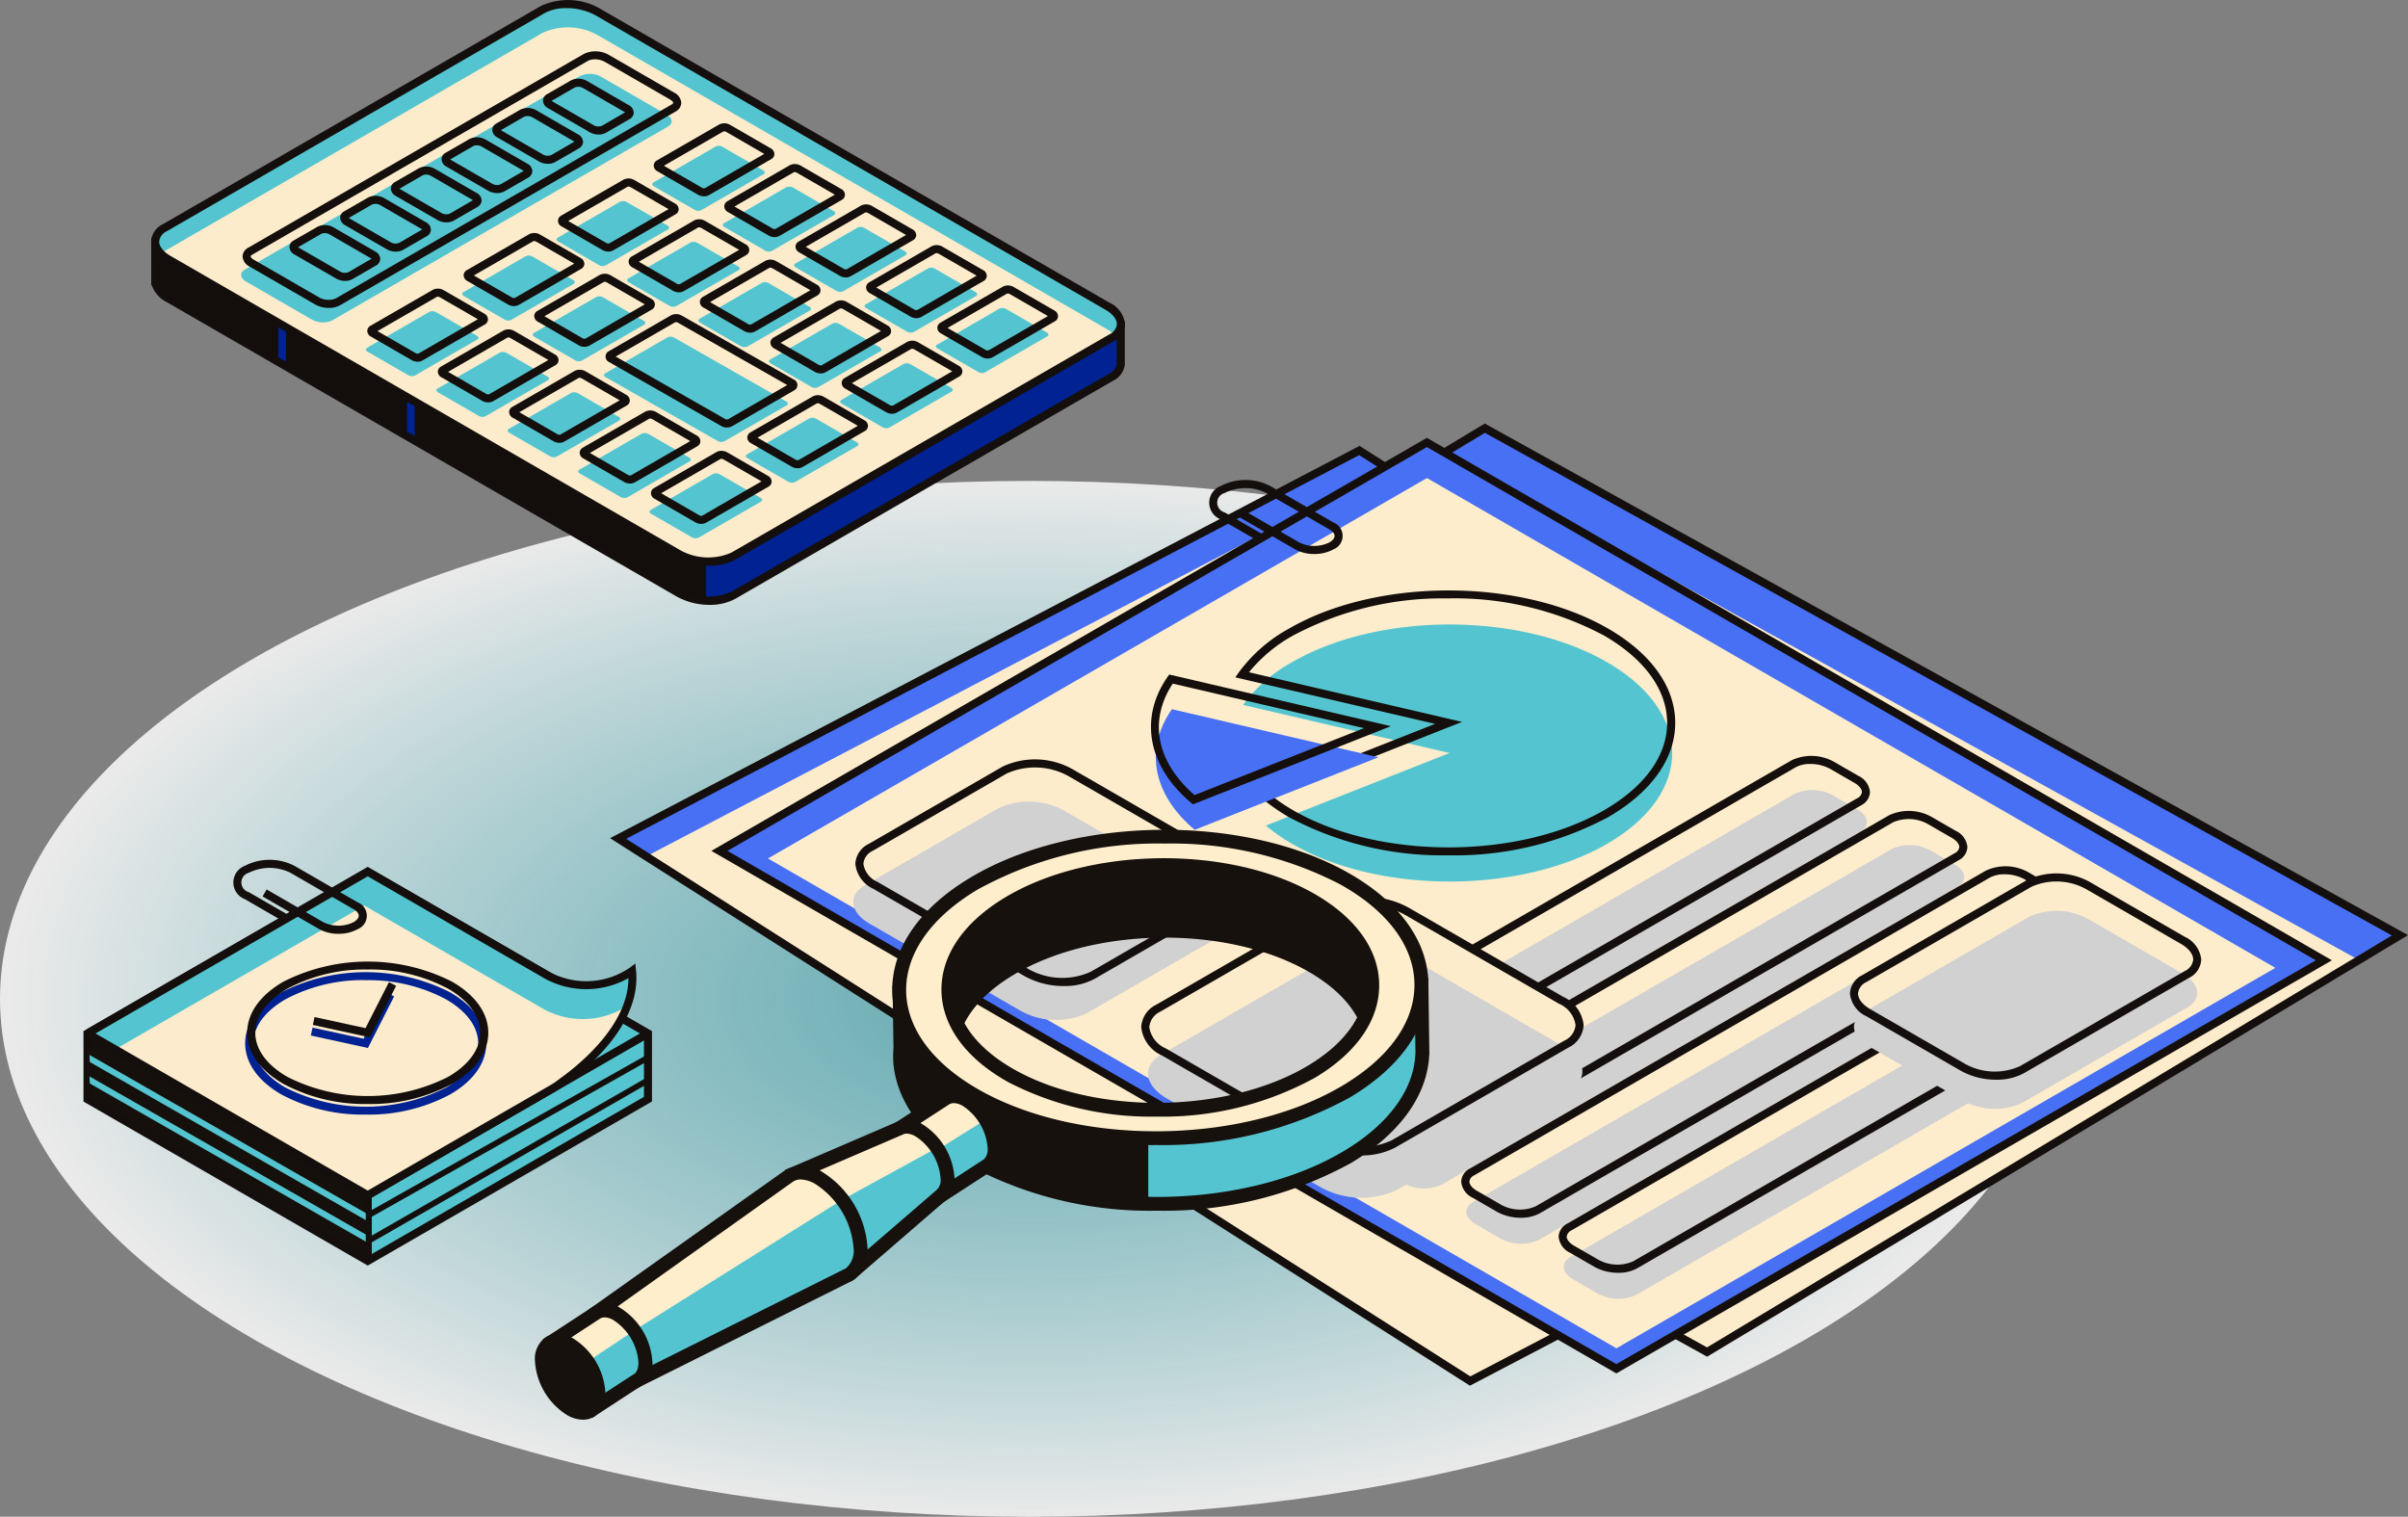 <svg xmlns="http://www.w3.org/2000/svg" width="195.27" height="123"
     viewBox="0 0 195.27 123">
    <rect x="0" y="0" width="195.27" height="123" fill="#808080" stroke="none"/>
    <defs>
        <radialGradient id="radial-gradient" cx="0.5" cy="0.5" r="0.5" gradientTransform="matrix(-1, 0, 0, 1, 1, 0)"
                        gradientUnits="objectBoundingBox">
            <stop offset="0" stop-color="#54c5d0" stop-opacity="0.741"/>
            <stop offset="1" stop-color="#fff"/>
        </radialGradient>
    </defs>
    <g id="Group_5895" data-name="Group 5895" transform="translate(-40 -1475)">
        <ellipse id="Ellipse_1206" data-name="Ellipse 1206" cx="83.5" cy="42" rx="83.5" ry="42"
                 transform="translate(40 1514)" opacity="0.83" fill="url(#radial-gradient)"/>
        <g id="illustration" transform="translate(45.712 1448.647)">
            <g id="Group_5823" data-name="Group 5823" transform="translate(6.543 26.353)">
                <g id="Group_5822" data-name="Group 5822" transform="translate(0 0)">
                    <g id="Group_5788" data-name="Group 5788" transform="translate(0.005 3.175)">
                        <path id="Path_12357" data-name="Path 12357"
                              d="M426.664,118.54l3.639.325,27.784-16.041a4.935,4.935,0,0,1,4.44.184l38.392,22.166.787.07h3.259v3.009l0,0a1.281,1.281,0,0,1-.758,1.193l-30.66,17.7a4.932,4.932,0,0,1-4.439-.184l-41.358-23.877a1.875,1.875,0,0,1-1.076-1.373h0Z"
                              transform="translate(-426.337 -102.05)" fill="#002292"/>
                        <path id="Path_12358" data-name="Path 12358"
                              d="M471.393,147.706a4.252,4.252,0,0,0,2.1-.492l30.66-17.7a1.658,1.658,0,0,0,.92-1.273l0-.03c0-.037,0-.075,0-.113v-3.4H501.49l-.686-.063-38.329-22.13a5.22,5.22,0,0,0-4.766-.184l-27.694,15.989-3.893-.348V121.8l.054,0a2.386,2.386,0,0,0,1.191,1.348l41.357,23.877A5.464,5.464,0,0,0,471.393,147.706Zm33.029-19.873-.016.008.013.222a1,1,0,0,1-.6.885l-30.66,17.7a4.651,4.651,0,0,1-4.112-.184l-41.357-23.878a1.6,1.6,0,0,1-.914-1.114l0-.049v-2.746l3.387.3,27.873-16.092a4.655,4.655,0,0,1,4.112.184l38.455,22.2.858.076,2.962,0Z"
                              transform="translate(-426.121 -101.831)" fill="#140f0c"/>
                    </g>
                    <g id="Group_5789" data-name="Group 5789">
                        <path id="Path_12359" data-name="Path 12359"
                              d="M473.538,141.879l30.66-17.7c1.138-.657,1-1.8-.319-2.563L462.522,97.736a4.935,4.935,0,0,0-4.44-.184l-30.66,17.7c-1.138.657-1,1.8.319,2.563L469.1,141.694A4.932,4.932,0,0,0,473.538,141.879Z"
                              transform="translate(-426.327 -96.778)" fill="#54c5d0"/>
                        <path id="Path_12360" data-name="Path 12360"
                              d="M462.9,100.863l41.357,23.878a2.964,2.964,0,0,1,.519.383,1.962,1.962,0,0,1-.2.146l-30.66,17.7a4.932,4.932,0,0,1-4.439-.184l-41.357-23.877a2.958,2.958,0,0,1-.519-.383,1.883,1.883,0,0,1,.2-.146l30.66-17.7A4.934,4.934,0,0,1,462.9,100.863Z"
                              transform="translate(-426.703 -98.021)" fill="#fdeccc"/>
                        <path id="Path_12361" data-name="Path 12361"
                              d="M471.39,142.434a4.253,4.253,0,0,0,2.1-.491l30.66-17.7a1.638,1.638,0,0,0,.932-1.4,2.145,2.145,0,0,0-1.25-1.734L462.471,97.235a5.224,5.224,0,0,0-4.766-.184l-30.66,17.7a1.637,1.637,0,0,0-.932,1.4,2.144,2.144,0,0,0,1.25,1.734l41.357,23.877A5.464,5.464,0,0,0,471.39,142.434Zm-11.6-45.213a4.865,4.865,0,0,1,2.353.579L503.5,121.679c.587.339.924.764.924,1.167a1.037,1.037,0,0,1-.605.83l-30.66,17.7a4.656,4.656,0,0,1-4.112-.184L427.69,117.315c-.587-.339-.924-.764-.924-1.166a1.035,1.035,0,0,1,.605-.83l30.66-17.7A3.6,3.6,0,0,1,459.79,97.221Z"
                              transform="translate(-426.112 -96.56)" fill="#140f0c"/>
                    </g>
                    <g id="Group_5790" data-name="Group 5790" transform="translate(7.294 4.159)">
                        <path id="Path_12362" data-name="Path 12362"
                              d="M494.527,126.489l27.229-15.721c.428-.248.375-.679-.12-.965l-5.32-3.072a1.86,1.86,0,0,0-1.672-.069l-27.229,15.721c-.428.247-.375.679.12.964l5.321,3.072A1.858,1.858,0,0,0,494.527,126.489Z"
                              transform="translate(-487.126 -104.669)" fill="#54c5d0"/>
                        <path id="Path_12363" data-name="Path 12363"
                              d="M492.837,124.276a1.8,1.8,0,0,0,.891-.21l27.23-15.72a.822.822,0,0,0,.452-.7,1,1,0,0,0-.572-.829l-5.321-3.072a2.188,2.188,0,0,0-2-.07l-27.229,15.721a.822.822,0,0,0-.452.7,1,1,0,0,0,.572.829L491.73,124A2.26,2.26,0,0,0,492.837,124.276Zm21.567-20.16a1.634,1.634,0,0,1,.786.192l5.321,3.072c.169.1.245.2.245.263,0,.039-.048.091-.125.136L493.4,123.5a1.55,1.55,0,0,1-1.344-.069l-5.321-3.072c-.169-.1-.245-.2-.245-.263,0-.039.048-.091.125-.136l27.229-15.721A1.148,1.148,0,0,1,514.4,104.117Z"
                              transform="translate(-485.714 -103.464)" fill="#140f0c"/>
                    </g>
                    <g id="Group_5795" data-name="Group 5795" transform="translate(17.412 9.998)">
                        <g id="Group_5791" data-name="Group 5791" transform="translate(23.224)">
                            <path id="Path_12364" data-name="Path 12364"
                                  d="M478.573,121.409l5.052-2.917c.139-.08.122-.22-.039-.313l-3.308-1.909a.6.6,0,0,0-.543-.023l-5.052,2.917c-.139.08-.122.22.039.313l3.308,1.909A.6.6,0,0,0,478.573,121.409Z"
                                  transform="translate(-474.59 -114.365)" fill="#54c5d0"/>
                            <path id="Path_12365" data-name="Path 12365"
                                  d="M477.374,119.083a.808.808,0,0,0,.4-.1h0l5.052-2.917a.483.483,0,0,0,.257-.42.538.538,0,0,0-.3-.46l-3.307-1.909a.922.922,0,0,0-.869-.023l-5.052,2.917a.482.482,0,0,0-.258.42.539.539,0,0,0,.3.46l3.308,1.909A.951.951,0,0,0,477.374,119.083Zm.075-.665a.3.3,0,0,1-.216-.022l-3.108-1.794,4.814-2.779a.3.3,0,0,1,.216.023l3.108,1.794Z"
                                  transform="translate(-473.178 -113.158)" fill="#140f0c"/>
                        </g>
                        <g id="Group_5792" data-name="Group 5792" transform="translate(15.467 4.479)">
                            <path id="Path_12366" data-name="Path 12366"
                                  d="M491.452,128.845l5.052-2.917c.139-.08.122-.22-.039-.313l-3.307-1.909a.605.605,0,0,0-.543-.023l-5.052,2.917c-.139.08-.122.22.039.313l3.307,1.91A.605.605,0,0,0,491.452,128.845Z"
                                  transform="translate(-487.469 -121.801)" fill="#54c5d0"/>
                            <path id="Path_12367" data-name="Path 12367"
                                  d="M490.251,126.52a.805.805,0,0,0,.4-.1h0L495.7,123.5a.481.481,0,0,0,.258-.419.54.54,0,0,0-.3-.461l-3.309-1.909a.924.924,0,0,0-.869-.023l-5.053,2.917a.483.483,0,0,0-.257.419.538.538,0,0,0,.3.461l3.307,1.909A.951.951,0,0,0,490.251,126.52Zm.075-.665a.307.307,0,0,1-.216-.022L487,124.039l4.813-2.779a.3.3,0,0,1,.215.022l3.109,1.794Z"
                                  transform="translate(-486.056 -120.595)" fill="#140f0c"/>
                        </g>
                        <g id="Group_5793" data-name="Group 5793" transform="translate(7.813 8.899)">
                            <path id="Path_12368" data-name="Path 12368"
                                  d="M504.157,136.18l5.053-2.917c.139-.081.122-.221-.039-.314l-3.308-1.909a.6.6,0,0,0-.543-.022l-5.052,2.917c-.139.081-.122.22.039.314l3.307,1.909A.6.6,0,0,0,504.157,136.18Z"
                                  transform="translate(-500.174 -129.137)" fill="#54c5d0"/>
                            <path id="Path_12369" data-name="Path 12369"
                                  d="M502.958,133.855a.809.809,0,0,0,.4-.1l5.052-2.917a.481.481,0,0,0,.257-.419.537.537,0,0,0-.3-.461l-3.307-1.91a.931.931,0,0,0-.87-.022l-5.052,2.917a.48.48,0,0,0-.258.419.539.539,0,0,0,.3.461l3.307,1.909A.949.949,0,0,0,502.958,133.855Zm.075-.664a.313.313,0,0,1-.218-.023l-3.106-1.794,4.813-2.779a.314.314,0,0,1,.217.022l3.106,1.794Z"
                                  transform="translate(-498.762 -127.931)" fill="#140f0c"/>
                        </g>
                        <g id="Group_5794" data-name="Group 5794" transform="translate(0 13.409)">
                            <path id="Path_12370" data-name="Path 12370"
                                  d="M517.13,143.669l5.052-2.917c.139-.081.122-.221-.039-.314l-3.307-1.909a.6.6,0,0,0-.543-.022l-5.052,2.917c-.139.081-.122.221.039.314l3.308,1.909A.6.6,0,0,0,517.13,143.669Z"
                                  transform="translate(-513.146 -136.626)" fill="#54c5d0"/>
                            <path id="Path_12371" data-name="Path 12371"
                                  d="M515.93,141.345a.809.809,0,0,0,.4-.1h0l5.052-2.917a.484.484,0,0,0,.257-.42.539.539,0,0,0-.3-.461l-3.307-1.909a.925.925,0,0,0-.87-.022l-5.053,2.917a.481.481,0,0,0-.258.419.54.54,0,0,0,.3.461l3.309,1.909A.943.943,0,0,0,515.93,141.345Zm.075-.665a.306.306,0,0,1-.216-.022l-3.109-1.794,4.815-2.779a.3.3,0,0,1,.216.022l3.108,1.794Z"
                                  transform="translate(-511.735 -135.42)" fill="#140f0c"/>
                        </g>
                    </g>
                    <g id="Group_5796" data-name="Group 5796" transform="translate(46.359 13.303)">
                        <path id="Path_12372" data-name="Path 12372"
                              d="M469.072,126.894l5.052-2.917c.139-.08.122-.22-.039-.313l-3.307-1.909a.605.605,0,0,0-.543-.023l-5.052,2.917c-.139.08-.122.22.039.313l3.307,1.909A.605.605,0,0,0,469.072,126.894Z"
                              transform="translate(-465.089 -119.85)" fill="#54c5d0"/>
                        <path id="Path_12373" data-name="Path 12373"
                              d="M467.871,124.569a.8.8,0,0,0,.4-.1l5.052-2.917a.481.481,0,0,0,.258-.419.54.54,0,0,0-.3-.461l-3.308-1.909a.925.925,0,0,0-.87-.022l-5.052,2.917a.483.483,0,0,0-.257.42.538.538,0,0,0,.3.461l3.306,1.909A.953.953,0,0,0,467.871,124.569Zm.075-.665a.3.3,0,0,1-.217-.022l-3.106-1.794,4.813-2.779a.31.31,0,0,1,.216.023l3.108,1.794Z"
                              transform="translate(-463.676 -118.644)" fill="#140f0c"/>
                    </g>
                    <g id="Group_5797" data-name="Group 5797" transform="translate(38.601 17.782)">
                        <path id="Path_12374" data-name="Path 12374"
                              d="M481.951,134.33,487,131.413c.139-.08.122-.22-.039-.313l-3.308-1.909a.6.6,0,0,0-.543-.023l-5.052,2.917c-.14.08-.122.22.039.313l3.307,1.909A.6.6,0,0,0,481.951,134.33Z"
                              transform="translate(-477.968 -127.287)" fill="#54c5d0"/>
                        <path id="Path_12375" data-name="Path 12375"
                              d="M480.752,132.006a.8.8,0,0,0,.4-.1l5.052-2.917a.481.481,0,0,0,.257-.419.537.537,0,0,0-.3-.461l-3.306-1.909a.93.93,0,0,0-.87-.022l-5.052,2.917a.481.481,0,0,0-.258.419.539.539,0,0,0,.3.461l3.308,1.909A.948.948,0,0,0,480.752,132.006Zm.075-.666a.309.309,0,0,1-.217-.022l-3.107-1.794,4.813-2.779a.31.31,0,0,1,.217.023l3.106,1.794Z"
                              transform="translate(-476.556 -126.081)" fill="#140f0c"/>
                    </g>
                    <g id="Group_5798" data-name="Group 5798" transform="translate(30.948 22.2)">
                        <path id="Path_12376" data-name="Path 12376"
                              d="M494.657,141.665l5.052-2.917c.139-.081.122-.221-.039-.314l-3.307-1.909a.6.6,0,0,0-.543-.022l-5.052,2.917c-.139.081-.122.221.039.314l3.307,1.909A.6.6,0,0,0,494.657,141.665Z"
                              transform="translate(-490.674 -134.621)" fill="#54c5d0"/>
                        <path id="Path_12377" data-name="Path 12377"
                              d="M493.458,139.34a.808.808,0,0,0,.4-.1h0l5.052-2.917a.482.482,0,0,0,.257-.42.537.537,0,0,0-.3-.46l-3.307-1.909a.921.921,0,0,0-.869-.023l-5.053,2.917a.48.48,0,0,0-.257.419.539.539,0,0,0,.3.461l3.308,1.91A.949.949,0,0,0,493.458,139.34Zm.075-.665a.309.309,0,0,1-.216-.022l-3.109-1.794,4.815-2.779a.3.3,0,0,1,.216.022l3.108,1.794Z"
                              transform="translate(-489.262 -133.415)" fill="#140f0c"/>
                    </g>
                    <g id="Group_5799" data-name="Group 5799" transform="translate(23.134 26.711)">
                        <path id="Path_12378" data-name="Path 12378"
                              d="M507.628,149.154l5.052-2.917c.139-.08.122-.22-.039-.313l-3.307-1.909a.6.6,0,0,0-.543-.023l-5.053,2.917c-.139.08-.122.22.039.313l3.308,1.909A.6.6,0,0,0,507.628,149.154Z"
                              transform="translate(-503.645 -142.111)" fill="#54c5d0"/>
                        <path id="Path_12379" data-name="Path 12379"
                              d="M506.428,146.83a.81.81,0,0,0,.4-.1l5.052-2.917a.482.482,0,0,0,.258-.42.538.538,0,0,0-.3-.46l-3.307-1.909a.923.923,0,0,0-.87-.022l-5.052,2.917a.481.481,0,0,0-.257.419.537.537,0,0,0,.3.461l3.306,1.909A.953.953,0,0,0,506.428,146.83Zm.075-.665a.3.3,0,0,1-.217-.022l-3.106-1.794,4.813-2.779a.308.308,0,0,1,.216.023l3.107,1.794Z"
                              transform="translate(-502.233 -140.905)" fill="#140f0c"/>
                    </g>
                    <g id="Group_5805" data-name="Group 5805" transform="translate(28.912 16.575)">
                        <g id="Group_5801" data-name="Group 5801" transform="translate(23.225)">
                            <path id="Path_12380" data-name="Path 12380"
                                  d="M459.479,132.326l5.052-2.917c.139-.08.122-.22-.039-.313l-3.307-1.909a.6.6,0,0,0-.543-.022l-5.052,2.917c-.139.08-.122.22.039.313l3.307,1.909A.605.605,0,0,0,459.479,132.326Z"
                                  transform="translate(-455.496 -125.282)" fill="#54c5d0"/>
                            <path id="Path_12381" data-name="Path 12381"
                                  d="M458.28,130a.8.8,0,0,0,.4-.1l5.052-2.917a.481.481,0,0,0,.257-.419.537.537,0,0,0-.3-.461l-3.306-1.909a.926.926,0,0,0-.87-.022l-5.052,2.917a.481.481,0,0,0-.258.419.54.54,0,0,0,.3.461l3.308,1.909A.95.95,0,0,0,458.28,130Zm.075-.666a.3.3,0,0,1-.216-.022l-3.108-1.794,4.814-2.779a.308.308,0,0,1,.216.023l3.107,1.794Z"
                                  transform="translate(-454.085 -124.076)" fill="#140f0c"/>
                        </g>
                        <g id="Group_5802" data-name="Group 5802" transform="translate(15.467 4.479)">
                            <path id="Path_12382" data-name="Path 12382"
                                  d="M472.358,139.762l5.053-2.917c.139-.08.122-.22-.039-.313l-3.308-1.909a.6.6,0,0,0-.543-.023l-5.052,2.917c-.139.08-.122.22.039.313l3.307,1.909A.6.6,0,0,0,472.358,139.762Z"
                                  transform="translate(-468.375 -132.718)" fill="#54c5d0"/>
                            <path id="Path_12383" data-name="Path 12383"
                                  d="M471.158,137.437a.808.808,0,0,0,.4-.1l5.052-2.917a.482.482,0,0,0,.258-.419.537.537,0,0,0-.3-.461l-3.307-1.909a.923.923,0,0,0-.87-.022l-5.052,2.917a.482.482,0,0,0-.257.42.537.537,0,0,0,.3.46l3.306,1.909A.949.949,0,0,0,471.158,137.437Zm.075-.666a.308.308,0,0,1-.217-.022l-3.108-1.794,4.813-2.779a.307.307,0,0,1,.217.023l3.106,1.794Z"
                                  transform="translate(-466.963 -131.512)" fill="#140f0c"/>
                        </g>
                        <g id="Group_5803" data-name="Group 5803" transform="translate(7.814 8.897)">
                            <path id="Path_12384" data-name="Path 12384"
                                  d="M481.269,150.359l5.015-2.895a.165.165,0,0,0,0-.313l-9.126-5.2a.6.6,0,0,0-.542,0l-5.014,2.895a.165.165,0,0,0,0,.313l9.126,5.2A.6.6,0,0,0,481.269,150.359Z"
                                  transform="translate(-471.489 -140.054)" fill="#54c5d0"/>
                            <path id="Path_12385" data-name="Path 12385"
                                  d="M480.034,148.044a.876.876,0,0,0,.435-.109l5.014-2.895a.488.488,0,0,0,0-.879l-9.126-5.206a.92.92,0,0,0-.867,0l-5.015,2.895a.489.489,0,0,0,0,.879l9.127,5.206A.879.879,0,0,0,480.034,148.044Zm.108-.675a.287.287,0,0,1-.214,0l-8.905-5.079,4.794-2.767a.288.288,0,0,1,.215,0l8.9,5.078Z"
                                  transform="translate(-470.076 -138.847)" fill="#140f0c"/>
                        </g>
                        <g id="Group_5804" data-name="Group 5804" transform="translate(0 13.409)">
                            <path id="Path_12386" data-name="Path 12386"
                                  d="M498.035,154.586l5.052-2.917c.139-.08.122-.22-.039-.313l-3.307-1.91a.6.6,0,0,0-.543-.023l-5.053,2.917c-.139.081-.122.221.039.314l3.307,1.909A.6.6,0,0,0,498.035,154.586Z"
                                  transform="translate(-494.052 -147.543)" fill="#54c5d0"/>
                            <path id="Path_12387" data-name="Path 12387"
                                  d="M496.836,152.262a.809.809,0,0,0,.4-.1l5.053-2.917a.482.482,0,0,0,.257-.419.539.539,0,0,0-.3-.461l-3.308-1.909a.923.923,0,0,0-.87-.022l-5.052,2.917a.481.481,0,0,0-.258.419.538.538,0,0,0,.3.461l3.307,1.909A.953.953,0,0,0,496.836,152.262Zm.075-.665a.3.3,0,0,1-.217-.022l-3.107-1.794L498.4,147a.3.3,0,0,1,.216.022l3.108,1.794Z"
                                  transform="translate(-492.64 -146.337)" fill="#140f0c"/>
                        </g>
                    </g>
                    <g id="Group_5809" data-name="Group 5809" transform="translate(34.635 19.878)">
                        <g id="Group_5806" data-name="Group 5806" transform="translate(23.225)">
                            <path id="Path_12388" data-name="Path 12388"
                                  d="M449.978,137.811l5.053-2.917c.139-.081.122-.221-.039-.314l-3.308-1.909a.6.6,0,0,0-.543-.022l-5.052,2.917c-.139.08-.122.221.039.314l3.307,1.909A.6.6,0,0,0,449.978,137.811Z"
                                  transform="translate(-445.995 -130.767)" fill="#54c5d0"/>
                            <path id="Path_12389" data-name="Path 12389"
                                  d="M448.778,135.486a.805.805,0,0,0,.4-.1h0l5.052-2.917a.481.481,0,0,0,.258-.419.539.539,0,0,0-.3-.461l-3.308-1.909a.919.919,0,0,0-.869-.023l-5.052,2.917a.484.484,0,0,0-.257.42.537.537,0,0,0,.3.46l3.307,1.909A.951.951,0,0,0,448.778,135.486Zm.075-.665a.307.307,0,0,1-.216-.022L445.529,133l4.813-2.779a.311.311,0,0,1,.216.023l3.108,1.794Z"
                                  transform="translate(-444.583 -129.561)" fill="#140f0c"/>
                        </g>
                        <g id="Group_5807" data-name="Group 5807" transform="translate(15.467 4.48)">
                            <path id="Path_12390" data-name="Path 12390"
                                  d="M462.858,145.247l5.052-2.917c.139-.081.122-.221-.039-.314l-3.308-1.91a.6.6,0,0,0-.543-.022L458.969,143c-.139.081-.122.22.039.314l3.308,1.909A.6.6,0,0,0,462.858,145.247Z"
                                  transform="translate(-458.875 -138.203)" fill="#54c5d0"/>
                            <path id="Path_12391" data-name="Path 12391"
                                  d="M461.658,142.922a.807.807,0,0,0,.4-.1h0l5.053-2.917a.483.483,0,0,0,.257-.419.54.54,0,0,0-.3-.46l-3.308-1.909a.922.922,0,0,0-.869-.023l-5.052,2.917a.483.483,0,0,0-.258.42.539.539,0,0,0,.3.46l3.307,1.909A.952.952,0,0,0,461.658,142.922Zm.075-.665a.308.308,0,0,1-.217-.022l-3.108-1.794,4.814-2.779a.3.3,0,0,1,.215.022l3.109,1.794Z"
                                  transform="translate(-457.462 -136.997)" fill="#140f0c"/>
                        </g>
                        <g id="Group_5808" data-name="Group 5808" transform="translate(0 13.409)">
                            <path id="Path_12392" data-name="Path 12392"
                                  d="M488.535,160.072l5.052-2.917c.139-.08.122-.22-.039-.313l-3.307-1.909a.605.605,0,0,0-.543-.023l-5.052,2.917c-.139.08-.122.22.039.313l3.307,1.909A.605.605,0,0,0,488.535,160.072Z"
                                  transform="translate(-484.552 -153.028)" fill="#54c5d0"/>
                            <path id="Path_12393" data-name="Path 12393"
                                  d="M487.335,157.747a.808.808,0,0,0,.4-.1h0l5.052-2.917a.482.482,0,0,0,.258-.419.539.539,0,0,0-.3-.461l-3.307-1.909a.925.925,0,0,0-.87-.022l-5.053,2.917a.482.482,0,0,0-.257.419.54.54,0,0,0,.3.461l3.308,1.909A.949.949,0,0,0,487.335,157.747Zm.075-.664a.316.316,0,0,1-.216-.022l-3.109-1.794,4.814-2.779a.3.3,0,0,1,.216.023l3.108,1.794Z"
                                  transform="translate(-483.139 -151.822)" fill="#140f0c"/>
                        </g>
                    </g>
                    <g id="Group_5814" data-name="Group 5814" transform="translate(40.414 23.15)">
                        <g id="Group_5810" data-name="Group 5810" transform="translate(23.224 0)">
                            <path id="Path_12394" data-name="Path 12394"
                                  d="M440.385,143.243l5.052-2.917c.139-.081.122-.221-.039-.314l-3.308-1.909a.6.6,0,0,0-.543-.022L436.5,141c-.14.081-.122.22.039.314l3.307,1.909A.6.6,0,0,0,440.385,143.243Z"
                                  transform="translate(-436.402 -136.199)" fill="#54c5d0"/>
                            <path id="Path_12395" data-name="Path 12395"
                                  d="M439.186,140.918a.809.809,0,0,0,.4-.1l5.052-2.917a.481.481,0,0,0,.257-.419.539.539,0,0,0-.3-.461l-3.308-1.909a.92.92,0,0,0-.869-.023l-5.053,2.917a.482.482,0,0,0-.257.42.537.537,0,0,0,.3.46l3.307,1.909A.954.954,0,0,0,439.186,140.918Zm.074-.665a.3.3,0,0,1-.216-.022l-3.108-1.794,4.814-2.779a.3.3,0,0,1,.215.022l3.109,1.794Z"
                                  transform="translate(-434.99 -134.993)" fill="#140f0c"/>
                        </g>
                        <g id="Group_5811" data-name="Group 5811" transform="translate(15.467 4.479)">
                            <path id="Path_12396" data-name="Path 12396"
                                  d="M453.265,150.679l5.052-2.917c.139-.08.122-.22-.039-.313l-3.308-1.909a.6.6,0,0,0-.543-.022l-5.052,2.917c-.139.081-.122.221.039.314l3.307,1.909A.605.605,0,0,0,453.265,150.679Z"
                                  transform="translate(-449.282 -143.636)" fill="#54c5d0"/>
                            <path id="Path_12397" data-name="Path 12397"
                                  d="M452.065,148.354a.8.8,0,0,0,.4-.1h0l5.052-2.917a.481.481,0,0,0,.258-.419.539.539,0,0,0-.3-.461l-3.308-1.909a.923.923,0,0,0-.87-.023l-5.053,2.917a.483.483,0,0,0-.257.419.54.54,0,0,0,.3.461l3.308,1.909A.954.954,0,0,0,452.065,148.354Zm.075-.665a.314.314,0,0,1-.218-.022l-3.107-1.794,4.813-2.779a.31.31,0,0,1,.217.023l3.108,1.794Z"
                                  transform="translate(-447.869 -142.429)" fill="#140f0c"/>
                        </g>
                        <g id="Group_5812" data-name="Group 5812" transform="translate(7.814 8.898)">
                            <path id="Path_12398" data-name="Path 12398"
                                  d="M465.97,158.014l5.053-2.917c.139-.08.122-.221-.039-.313l-3.308-1.909a.6.6,0,0,0-.543-.023l-5.052,2.917c-.139.08-.122.22.039.313l3.307,1.909A.6.6,0,0,0,465.97,158.014Z"
                                  transform="translate(-461.987 -150.971)" fill="#54c5d0"/>
                            <path id="Path_12399" data-name="Path 12399"
                                  d="M464.771,155.69a.81.81,0,0,0,.4-.1l5.052-2.917a.483.483,0,0,0,.257-.419.537.537,0,0,0-.3-.461l-3.306-1.909a.927.927,0,0,0-.871-.022l-5.052,2.917a.481.481,0,0,0-.258.419.539.539,0,0,0,.3.461l3.308,1.909A.947.947,0,0,0,464.771,155.69Zm.075-.665a.306.306,0,0,1-.217-.022l-3.108-1.794,4.814-2.779a.3.3,0,0,1,.216.023l3.106,1.794Z"
                                  transform="translate(-460.576 -149.765)" fill="#140f0c"/>
                        </g>
                        <g id="Group_5813" data-name="Group 5813" transform="translate(0 13.409)">
                            <path id="Path_12400" data-name="Path 12400"
                                  d="M478.942,165.5l5.052-2.917c.139-.08.122-.22-.039-.313l-3.307-1.909a.605.605,0,0,0-.543-.023l-5.052,2.917c-.139.08-.122.22.039.313l3.307,1.909A.605.605,0,0,0,478.942,165.5Z"
                                  transform="translate(-474.959 -158.46)" fill="#54c5d0"/>
                            <path id="Path_12401" data-name="Path 12401"
                                  d="M477.743,163.179a.8.8,0,0,0,.4-.1l5.052-2.916a.483.483,0,0,0,.257-.42.538.538,0,0,0-.3-.46l-3.307-1.909a.92.92,0,0,0-.869-.022l-5.053,2.917a.478.478,0,0,0-.257.419.538.538,0,0,0,.3.46l3.306,1.909A.943.943,0,0,0,477.743,163.179Zm.075-.665a.313.313,0,0,1-.216-.022l-3.108-1.8,4.813-2.779a.306.306,0,0,1,.216.023l3.108,1.794Z"
                                  transform="translate(-473.547 -157.253)" fill="#140f0c"/>
                        </g>
                    </g>
                    <g id="Group_5815" data-name="Group 5815" transform="translate(31.772 6.382)">
                        <path id="Path_12402" data-name="Path 12402"
                              d="M497.389,111.475l1.929-1.114c.25-.145.219-.4-.07-.563l-3.4-1.964a1.084,1.084,0,0,0-.974-.04l-1.929,1.114c-.25.144-.219.4.07.562l3.4,1.964A1.084,1.084,0,0,0,497.389,111.475Z"
                              transform="translate(-492.449 -107.371)" fill="#54c5d0"/>
                        <path id="Path_12403" data-name="Path 12403"
                              d="M496.748,111.684a1.183,1.183,0,0,0,.588-.142l1.93-1.114a.611.611,0,0,0,.332-.528.713.713,0,0,0-.4-.6l-3.4-1.964a1.4,1.4,0,0,0-1.3-.04l-1.929,1.114a.611.611,0,0,0-.332.527.714.714,0,0,0,.4.6l3.4,1.964A1.449,1.449,0,0,0,496.748,111.684Zm2.149-1.8-1.888,1.093a.77.77,0,0,1-.646-.041l-3.4-1.964-.028-.017,1.887-1.093a.769.769,0,0,1,.647.04l3.4,1.964Z"
                              transform="translate(-492.233 -107.155)" fill="#140f0c"/>
                    </g>
                    <g id="Group_5816" data-name="Group 5816" transform="translate(27.661 8.756)">
                        <path id="Path_12404" data-name="Path 12404"
                              d="M504.215,115.416l1.929-1.114c.25-.145.219-.4-.07-.563l-3.4-1.964a1.084,1.084,0,0,0-.974-.04l-1.929,1.114c-.25.144-.219.4.07.562l3.4,1.964A1.084,1.084,0,0,0,504.215,115.416Z"
                              transform="translate(-499.276 -111.312)" fill="#54c5d0"/>
                        <path id="Path_12405" data-name="Path 12405"
                              d="M503.574,115.625a1.192,1.192,0,0,0,.589-.142l1.929-1.114a.611.611,0,0,0,.332-.528.714.714,0,0,0-.4-.6l-3.4-1.964a1.406,1.406,0,0,0-1.3-.04l-1.93,1.114a.612.612,0,0,0-.331.528.712.712,0,0,0,.4.6l3.4,1.964A1.448,1.448,0,0,0,503.574,115.625Zm2.149-1.8-1.887,1.093a.772.772,0,0,1-.647-.04l-3.4-1.964-.028-.017,1.888-1.093a.77.77,0,0,1,.647.041l3.4,1.963Z"
                              transform="translate(-499.059 -111.096)" fill="#140f0c"/>
                    </g>
                    <g id="Group_5817" data-name="Group 5817" transform="translate(23.549 11.13)">
                        <path id="Path_12406" data-name="Path 12406"
                              d="M511.041,119.357l1.93-1.114c.249-.144.218-.4-.07-.562l-3.4-1.964a1.084,1.084,0,0,0-.974-.04l-1.929,1.114c-.249.144-.218.4.07.562l3.4,1.964A1.084,1.084,0,0,0,511.041,119.357Z"
                              transform="translate(-506.1 -115.253)" fill="#54c5d0"/>
                        <path id="Path_12407" data-name="Path 12407"
                              d="M510.4,119.566a1.187,1.187,0,0,0,.588-.141l1.931-1.114a.613.613,0,0,0,.331-.528.716.716,0,0,0-.4-.6l-3.4-1.963a1.4,1.4,0,0,0-1.3-.04l-1.929,1.114a.612.612,0,0,0-.333.527.714.714,0,0,0,.4.6l3.4,1.964A1.453,1.453,0,0,0,510.4,119.566Zm.261-.707a.779.779,0,0,1-.647-.04l-3.4-1.964-.027-.017,1.887-1.093a.772.772,0,0,1,.647.04l3.4,1.964.028.017Z"
                              transform="translate(-505.885 -115.037)" fill="#140f0c"/>
                    </g>
                    <g id="Group_5818" data-name="Group 5818" transform="translate(19.437 13.504)">
                        <path id="Path_12408" data-name="Path 12408"
                              d="M517.867,123.3l1.93-1.114c.249-.144.218-.4-.07-.562l-3.4-1.964a1.084,1.084,0,0,0-.974-.04l-1.93,1.114c-.249.145-.218.4.07.563l3.4,1.964A1.082,1.082,0,0,0,517.867,123.3Z"
                              transform="translate(-512.926 -119.194)" fill="#54c5d0"/>
                        <path id="Path_12409" data-name="Path 12409"
                              d="M517.225,123.507a1.192,1.192,0,0,0,.589-.141l1.929-1.114a.612.612,0,0,0,.332-.527.714.714,0,0,0-.4-.6l-3.4-1.964a1.4,1.4,0,0,0-1.3-.04l-1.931,1.114a.612.612,0,0,0-.332.528.714.714,0,0,0,.4.6l3.4,1.964A1.448,1.448,0,0,0,517.225,123.507Zm.262-.707a.772.772,0,0,1-.647-.04l-3.4-1.964-.028-.017,1.888-1.093a.768.768,0,0,1,.646.04l3.4,1.964.027.017Z"
                              transform="translate(-512.71 -118.978)" fill="#140f0c"/>
                    </g>
                    <g id="Group_5819" data-name="Group 5819" transform="translate(15.326 15.877)">
                        <path id="Path_12410" data-name="Path 12410"
                              d="M524.692,127.239l1.93-1.114c.25-.144.219-.4-.07-.562l-3.4-1.964a1.082,1.082,0,0,0-.974-.04l-1.93,1.114c-.249.145-.218.4.07.563l3.4,1.964A1.084,1.084,0,0,0,524.692,127.239Z"
                              transform="translate(-519.752 -123.134)" fill="#54c5d0"/>
                        <path id="Path_12411" data-name="Path 12411"
                              d="M524.052,127.447a1.19,1.19,0,0,0,.588-.141l1.929-1.114a.611.611,0,0,0,.332-.527.714.714,0,0,0-.4-.6l-3.4-1.964a1.4,1.4,0,0,0-1.3-.04l-1.929,1.114a.611.611,0,0,0-.332.528.715.715,0,0,0,.4.6l3.4,1.964A1.452,1.452,0,0,0,524.052,127.447Zm.261-.707a.772.772,0,0,1-.647-.041l-3.4-1.964-.028-.017,1.887-1.093a.77.77,0,0,1,.647.04l3.4,1.964.027.017Z"
                              transform="translate(-519.537 -122.918)" fill="#140f0c"/>
                    </g>
                    <g id="Group_5820" data-name="Group 5820" transform="translate(11.215 18.251)">
                        <path id="Path_12412" data-name="Path 12412"
                              d="M531.518,131.179l1.929-1.114c.25-.144.219-.4-.07-.562l-3.4-1.964a1.08,1.08,0,0,0-.974-.04l-1.93,1.114c-.25.144-.219.4.07.563l3.4,1.963A1.08,1.08,0,0,0,531.518,131.179Z"
                              transform="translate(-526.578 -127.075)" fill="#54c5d0"/>
                        <path id="Path_12413" data-name="Path 12413"
                              d="M530.877,131.388a1.2,1.2,0,0,0,.589-.141l1.929-1.114a.611.611,0,0,0,.332-.527.714.714,0,0,0-.4-.6l-3.4-1.964a1.4,1.4,0,0,0-1.3-.041l-1.929,1.114a.611.611,0,0,0-.332.528.713.713,0,0,0,.4.6l3.4,1.964A1.448,1.448,0,0,0,530.877,131.388Zm.262-.708a.767.767,0,0,1-.647-.04l-3.4-1.964-.028-.018,1.887-1.092a.769.769,0,0,1,.647.04l3.4,1.964.028.017Z"
                              transform="translate(-526.362 -126.859)" fill="#140f0c"/>
                    </g>
                    <path id="Path_12414" data-name="Path 12414"
                          d="M527.382,155.425V158.6l-2.207-.628-42.111-24.288-.322-.963-.2-2.663,42.2,24.53,1.676.686Z"
                          transform="translate(-482.404 -109.88)" fill="#130e0c"/>
                    <path id="Path_12415" data-name="Path 12415" d="M521.71,150.651l.629.363v2.421l-.629-.363Z"
                          transform="translate(-500.957 -118.069)" fill="#002292"/>
                    <path id="Path_12416" data-name="Path 12416" d="M539.054,140.634l.629.363v2.421l-.629-.363Z"
                          transform="translate(-528.748 -114.086)" fill="#002292"/>
                </g>
            </g>
            <g id="Group_5838" data-name="Group 5838" transform="translate(1.057 96.078)">
                <g id="Group_5837" data-name="Group 5837" transform="translate(0 0)">
                    <path id="Path_12493" data-name="Path 12493"
                          d="M490.323,227.033l22.724,13.12,22.724-13.12-22.724-13.12Z"
                          transform="translate(-489.995 -212.951)" fill="#54c5d0"/>
                    <path id="Path_12494" data-name="Path 12494" d="M513.046,235.694v5.33l-22.724,13.12v-5.33Z"
                          transform="translate(-467.271 -221.612)" fill="#54c5d0"/>
                    <g id="Group_5825" data-name="Group 5825" transform="translate(0 0.585)">
                        <path id="Path_12495" data-name="Path 12495" d="M528.048,235.694v5.33l22.724,13.12v-5.33Z"
                              transform="translate(-527.72 -222.197)" fill="#15100c"/>
                        <path id="Path_12496" data-name="Path 12496"
                              d="M489.779,226.595l.327-.189,22.724-13.119,22.724,13.119.328.189V232.3l-22.724,13.119-.327.189-.327-.189L489.943,232.4l-.164-.094v-5.708Zm23.051-12.553L490.76,226.783l10.28,5.936,11.79,6.807,21.1-12.18.973-.562Zm22.4,17.883v-4.574l-22.07,12.742v4.574Zm-44.794,0,22.07,12.742v-4.574l-22.07-12.742Z"
                              transform="translate(-489.779 -213.287)" fill="#140f0c"/>
                    </g>
                    <g id="Group_5826" data-name="Group 5826" transform="translate(0.12 0.585)">
                        <path id="Path_12497" data-name="Path 12497"
                              d="M515.136,213.913l14.318,8.267h0a6.637,6.637,0,0,0,7.119-.2c.418,4.18-3.923,7.741-5.739,9.038a5.238,5.238,0,0,1-.661.457l-15.037,8.682-22.724-13.12Z"
                              transform="translate(-492.205 -213.536)" fill="#54c5d0"/>
                        <path id="Path_12498" data-name="Path 12498"
                              d="M528.859,233.285l-15.037,8.682L493.4,230.173l20.262-11.7,14.317,8.266h0a6.619,6.619,0,0,0,6.84-.021c-1.113,2.855-3.924,5.128-5.3,6.108A5.238,5.238,0,0,1,528.859,233.285Z"
                              transform="translate(-491.012 -215.35)" fill="#fcebcc"/>
                        <path id="Path_12499" data-name="Path 12499"
                              d="M514.8,240.281,530,231.5a5.441,5.441,0,0,0,.7-.484c1.9-1.352,6.293-4.992,5.858-9.326l-.058-.576-.463.347a6.254,6.254,0,0,1-6.759.183L514.8,213.287,492.094,226.4a.447.447,0,0,0,0,.774ZM535.939,222.3c0,3.764-3.894,6.965-5.629,8.2a5.007,5.007,0,0,1-.635.44L514.8,239.526l-22.07-12.742L514.8,214.042l14.154,8.172A6.988,6.988,0,0,0,535.939,222.3Z"
                              transform="translate(-491.87 -213.287)" fill="#140f0c"/>
                    </g>
                    <g id="Group_5827" data-name="Group 5827" transform="translate(12.151)">
                        <path id="Path_12500" data-name="Path 12500"
                              d="M536.7,218.317a3.188,3.188,0,0,0,1.558-.377,1.17,1.17,0,0,0,0-2.178l-5.124-2.958a4.39,4.39,0,0,0-4.03,0,1.447,1.447,0,0,0,0,2.7l3.271,1.889.327-.566-3.271-1.888a.814.814,0,0,1,0-1.572,3.8,3.8,0,0,1,3.376,0l5.124,2.958c.263.152.414.342.414.522s-.151.37-.414.523a2.771,2.771,0,0,1-2.463,0l-4.591-2.65-.327.566,4.591,2.651A3.181,3.181,0,0,0,536.7,218.317Z"
                              transform="translate(-528.174 -212.315)" fill="#140f0c"/>
                    </g>
                    <g id="Group_5828" data-name="Group 5828" transform="translate(22.89 15.857)">
                        <path id="Path_12501" data-name="Path 12501"
                              d="M490.377,251.822,513.1,239l-.322-.362-22.724,12.82Z"
                              transform="translate(-490.055 -238.639)" fill="#140f0c"/>
                    </g>
                    <g id="Group_5829" data-name="Group 5829" transform="translate(22.888 17.696)">
                        <path id="Path_12502" data-name="Path 12502"
                              d="M490.378,255.114,513.1,242.053l-.326-.36-22.724,13.061Z"
                              transform="translate(-490.052 -241.693)" fill="#140f0c"/>
                    </g>
                    <g id="Group_5830" data-name="Group 5830" transform="translate(0.489 15.827)">
                        <path id="Path_12503" data-name="Path 12503" d="M550.716,251.984v-.574l-22.4-12.819.023.572Z"
                              transform="translate(-528.315 -238.591)" fill="#54c5d0"/>
                    </g>
                    <g id="Group_5831" data-name="Group 5831" transform="translate(0.489 17.571)">
                        <path id="Path_12504" data-name="Path 12504" d="M550.716,254.878V254.3l-22.4-12.819.023.572Z"
                              transform="translate(-528.315 -241.486)" fill="#54c5d0"/>
                    </g>
                    <g id="Group_5836" data-name="Group 5836" transform="translate(13.113 8.254)">
                        <g id="Group_5832" data-name="Group 5832" transform="translate(0 0.859)">
                            <path id="Path_12505" data-name="Path 12505"
                                  d="M521.864,238.993a13.983,13.983,0,0,0,6.845-1.635c1.89-1.091,2.931-2.561,2.931-4.141s-1.041-3.048-2.931-4.139a15.146,15.146,0,0,0-13.69,0c-1.89,1.091-2.931,2.561-2.931,4.139s1.041,3.05,2.931,4.141A14,14,0,0,0,521.864,238.993Zm0-10.9a13.335,13.335,0,0,1,6.519,1.556c1.679.97,2.6,2.238,2.6,3.574s-.925,2.605-2.6,3.575a14.431,14.431,0,0,1-13.036,0c-1.679-.97-2.6-2.238-2.6-3.575s.925-2.6,2.6-3.574h0A13.331,13.331,0,0,1,521.864,228.088Z"
                                  transform="translate(-512.088 -227.444)" fill="#002292"/>
                        </g>
                        <g id="Group_5833" data-name="Group 5833" transform="translate(5.327 2.529)">
                            <path id="Path_12506" data-name="Path 12506"
                                  d="M529.119,234.694l2.126-4.181-.583-.3-1.9,3.731-4.134-.9-.138.639Z"
                                  transform="translate(-524.493 -230.217)" fill="#002292"/>
                        </g>
                        <g id="Group_5834" data-name="Group 5834" transform="translate(0.163 0)">
                            <path id="Path_12507" data-name="Path 12507"
                                  d="M521.594,237.568a13.983,13.983,0,0,0,6.845-1.635c1.89-1.091,2.931-2.561,2.931-4.141s-1.041-3.049-2.931-4.14a15.15,15.15,0,0,0-13.69,0c-1.89,1.091-2.931,2.561-2.931,4.14s1.041,3.05,2.931,4.141A14,14,0,0,0,521.594,237.568Zm0-10.905a13.332,13.332,0,0,1,6.518,1.556c1.679.969,2.6,2.238,2.6,3.574s-.925,2.605-2.6,3.575a14.431,14.431,0,0,1-13.036,0c-1.679-.97-2.6-2.238-2.6-3.575s.925-2.6,2.6-3.574h0A13.334,13.334,0,0,1,521.594,226.663Z"
                                  transform="translate(-511.818 -226.019)" fill="#140f0c"/>
                        </g>
                        <g id="Group_5835" data-name="Group 5835" transform="translate(5.49 1.671)">
                            <path id="Path_12508" data-name="Path 12508"
                                  d="M528.849,233.269l2.126-4.181-.583-.3-1.9,3.731-4.134-.9-.138.639Z"
                                  transform="translate(-524.224 -228.792)" fill="#140f0c"/>
                        </g>
                    </g>
                </g>
            </g>
            <g id="Group_5862" data-name="Group 5862" transform="translate(37.67 60.699)">
                <g id="Group_5855" data-name="Group 5855" transform="translate(6.089 0)">
                    <g id="Group_5840" data-name="Group 5840" transform="translate(0 1.81)">
                        <path id="Path_13093" data-name="Path 13093"
                              d="M348.939,232.674l60.109-31.464-69.091-44-60.109,31.464Z"
                              transform="translate(-279.195 -156.834)" fill="#4870f5"/>
                        <path id="Path_13094" data-name="Path 13094"
                              d="M356.11,235.69,289.236,193.1,343.7,164.593l66.874,42.586Z"
                              transform="translate(-286.379 -159.769)" fill="#fdeccc"/>
                        <path id="Path_13095" data-name="Path 13095"
                              d="M348.492,232.8l60.778-31.814-69.728-44.4-.167.088L278.764,188.4Zm59.473-31.869-59.441,31.114-68.456-43.593,59.441-31.115Z"
                              transform="translate(-278.764 -156.585)" fill="#140f0c"/>
                    </g>
                    <g id="Group_5841" data-name="Group 5841" transform="translate(14.096)">
                        <path id="Path_13096" data-name="Path 13096"
                              d="M328.669,229.127l56.186-33.794-74.209-41.127L254.46,188Z"
                              transform="translate(-253.806 -153.829)" fill="#4870f5"/>
                        <path id="Path_13097" data-name="Path 13097"
                              d="M330.937,231.556l-70.776-39.224L312.913,160.6l70.776,39.224Z"
                              transform="translate(-256.073 -156.373)" fill="#fdeccc"/>
                        <path id="Path_13098" data-name="Path 13098"
                              d="M328.244,229.255l.162-.1,56.672-34.087L310.209,153.58l-.162.1-56.672,34.086Zm55.526-34.161L328.232,228.5,254.683,187.74l55.538-33.405Z"
                              transform="translate(-253.375 -153.58)" fill="#140f0c"/>
                    </g>
                    <g id="Group_5854" data-name="Group 5854" transform="translate(8.215 1.158)">
                        <g id="Group_5842" data-name="Group 5842">
                            <path id="Path_13099" data-name="Path 13099"
                                  d="M337.435,231.248l57.372-33.124L322.071,156.13,264.7,189.253Z"
                                  transform="translate(-264.045 -155.752)" fill="#4870f5"/>
                            <path id="Path_13100" data-name="Path 13100"
                                  d="M393.47,200.64l-53.436,30.852-68.8-39.722,53.436-30.852Z"
                                  transform="translate(-266.643 -157.656)" fill="#feedcc"/>
                            <path id="Path_13101" data-name="Path 13101"
                                  d="M337,231.376l.164-.095,57.862-33.407-.49-.283-72.9-42.089-.163.095L263.613,189l.49.283Zm56.717-33.5L337,230.621,264.921,189l56.718-32.746Z"
                                  transform="translate(-263.613 -155.503)" fill="#140f0c"/>
                        </g>
                        <g id="Group_5845" data-name="Group 5845" transform="translate(35.649 12.378)">
                            <g id="Group_5843" data-name="Group 5843" transform="translate(6.845)">
                                <path id="Path_13102" data-name="Path 13102"
                                      d="M369.181,191.055l-16.744-3.9a12.206,12.206,0,0,1,3.979-3.469c7.05-4.071,18.48-4.071,25.53,0s7.049,10.669,0,14.74-18.48,4.071-25.529,0a14.71,14.71,0,0,1-2.134-1.487Z"
                                      transform="translate(-351.813 -177.873)" fill="#54c5d0"/>
                                <path id="Path_13103" data-name="Path 13103"
                                      d="M369.313,197.532a26.431,26.431,0,0,0,12.929-3.088c3.515-2.029,5.451-4.747,5.451-7.652s-1.935-5.624-5.451-7.653c-7.129-4.117-18.728-4.117-25.857,0A12.5,12.5,0,0,0,352.3,182.7l-.276.4,16.194,3.772-14.434,5.7.419.354a15.137,15.137,0,0,0,2.181,1.519A26.444,26.444,0,0,0,369.313,197.532Zm0-20.836a25.776,25.776,0,0,1,12.6,3.009c3.3,1.908,5.124,4.425,5.124,7.087s-1.82,5.179-5.124,7.087c-6.95,4.012-18.255,4.011-25.2,0a14.675,14.675,0,0,1-1.655-1.106l15.351-6.062-17.28-4.026a12.309,12.309,0,0,1,3.584-2.981A25.776,25.776,0,0,1,369.314,176.7Z"
                                      transform="translate(-352.026 -176.052)" fill="#140f0c"/>
                            </g>
                            <g id="Group_5844" data-name="Group 5844" transform="translate(0 6.819)">
                                <path id="Path_13104" data-name="Path 13104"
                                      d="M410.033,195.938l-14.9,5.883c-3.451-2.906-4.069-6.6-1.846-9.783Z"
                                      transform="translate(-391.589 -189.228)" fill="#4870f5"/>
                                <path id="Path_13105" data-name="Path 13105"
                                      d="M393.7,197.9l16.055-6.34-17.98-4.189-.127.182c-2.336,3.348-1.608,7.264,1.9,10.221Zm13.866-6.179-13.741,5.427c-3.086-2.686-3.74-6.04-1.764-9.039Z"
                                      transform="translate(-390.297 -187.373)" fill="#140f0c"/>
                            </g>
                        </g>
                        <g id="Group_5846" data-name="Group 5846" transform="translate(45.063 25.792)">
                            <path id="Path_13106" data-name="Path 13106"
                                  d="M332.078,230.459l41.831-24.152c.8-.463.7-1.272-.225-1.808l-1.971-1.137a3.479,3.479,0,0,0-3.13-.13l-41.831,24.152c-.8.463-.7,1.272.225,1.807l1.97,1.138A3.481,3.481,0,0,0,332.078,230.459Z"
                                  transform="translate(-325.804 -200.15)" fill="#d1d1d1"/>
                            <path id="Path_13107" data-name="Path 13107"
                                  d="M330.631,226.83a3.1,3.1,0,0,0,1.527-.358l41.832-24.151a1.244,1.244,0,0,0,.7-1.067,1.6,1.6,0,0,0-.93-1.306l-1.971-1.138a3.783,3.783,0,0,0-3.457-.129l-41.832,24.152a1.243,1.243,0,0,0-.705,1.067,1.6,1.6,0,0,0,.93,1.306l1.971,1.137A3.942,3.942,0,0,0,330.631,226.83Zm39.224-27.852a3.329,3.329,0,0,1,1.611.4l1.972,1.137c.377.219.6.5.6.74a.643.643,0,0,1-.378.5l-41.832,24.152a3.176,3.176,0,0,1-2.8-.13l-1.971-1.138c-.378-.219-.6-.5-.6-.74a.641.641,0,0,1,.378-.5l41.832-24.152A2.446,2.446,0,0,1,369.856,198.978Z"
                                  transform="translate(-325.8 -198.321)" fill="#140f0c"/>
                        </g>
                        <g id="Group_5847" data-name="Group 5847" transform="translate(52.959 30.254)">
                            <path id="Path_13108" data-name="Path 13108"
                                  d="M318.97,237.867,360.8,213.715c.8-.463.7-1.272-.225-1.807l-1.971-1.138a3.48,3.48,0,0,0-3.13-.13l-41.832,24.152c-.8.463-.7,1.272.225,1.808l1.97,1.137A3.48,3.48,0,0,0,318.97,237.867Z"
                                  transform="translate(-312.697 -207.558)" fill="#d1d1d1"/>
                            <path id="Path_13109" data-name="Path 13109"
                                  d="M317.523,234.238a3.107,3.107,0,0,0,1.526-.357h0l41.832-24.152a1.245,1.245,0,0,0,.705-1.068,1.6,1.6,0,0,0-.93-1.305l-1.97-1.137a3.785,3.785,0,0,0-3.458-.13L313.4,230.24a1.244,1.244,0,0,0-.7,1.067,1.6,1.6,0,0,0,.93,1.306l1.97,1.137A3.951,3.951,0,0,0,317.523,234.238Zm1.2-.924a3.172,3.172,0,0,1-2.8-.129l-1.971-1.137c-.378-.219-.6-.5-.6-.74a.642.642,0,0,1,.378-.5l41.831-24.152a3.173,3.173,0,0,1,2.8.13l1.97,1.137c.378.219.6.5.6.74a.643.643,0,0,1-.378.5l-41.832,24.151Z"
                                  transform="translate(-312.692 -205.73)" fill="#140f0c"/>
                        </g>
                        <g id="Group_5848" data-name="Group 5848" transform="translate(60.812 34.74)">
                            <path id="Path_13110" data-name="Path 13110"
                                  d="M305.932,245.315l41.831-24.152c.8-.463.7-1.272-.225-1.808l-1.97-1.137a3.479,3.479,0,0,0-3.13-.13L300.606,242.24c-.8.463-.7,1.272.225,1.807l1.971,1.138A3.479,3.479,0,0,0,305.932,245.315Z"
                                  transform="translate(-299.658 -215.006)" fill="#d1d1d1"/>
                            <path id="Path_13111" data-name="Path 13111"
                                  d="M304.485,241.686a3.1,3.1,0,0,0,1.527-.358l41.831-24.151a1.247,1.247,0,0,0,.7-1.069,1.6,1.6,0,0,0-.929-1.3l-1.97-1.138a3.785,3.785,0,0,0-3.458-.13l-41.831,24.152a1.243,1.243,0,0,0-.705,1.067,1.6,1.6,0,0,0,.93,1.306l1.97,1.137A3.942,3.942,0,0,0,304.485,241.686Zm39.224-27.852a3.332,3.332,0,0,1,1.613.4l1.97,1.137c.377.218.6.495.6.739a.644.644,0,0,1-.378.5l-41.831,24.151a3.175,3.175,0,0,1-2.8-.13l-1.97-1.138c-.378-.218-.6-.5-.6-.74a.641.641,0,0,1,.378-.5L342.518,214.1A2.445,2.445,0,0,1,343.709,213.834Z"
                                  transform="translate(-299.654 -213.177)" fill="#140f0c"/>
                        </g>
                        <g id="Group_5849" data-name="Group 5849" transform="translate(68.708 39.203)">
                            <path id="Path_13112" data-name="Path 13112"
                                  d="M292.824,252.723l41.831-24.152c.8-.463.7-1.272-.225-1.807l-1.97-1.138a3.48,3.48,0,0,0-3.13-.13L287.5,249.648c-.8.463-.7,1.272.225,1.808l1.971,1.137A3.48,3.48,0,0,0,292.824,252.723Z"
                                  transform="translate(-286.55 -222.414)" fill="#d1d1d1"/>
                            <path id="Path_13113" data-name="Path 13113"
                                  d="M291.377,249.094a3.1,3.1,0,0,0,1.527-.358l41.831-24.152a1.245,1.245,0,0,0,.705-1.067,1.6,1.6,0,0,0-.93-1.306l-1.97-1.137a3.782,3.782,0,0,0-3.458-.13L287.251,245.1a1.245,1.245,0,0,0-.705,1.068,1.6,1.6,0,0,0,.93,1.305l1.97,1.137A3.942,3.942,0,0,0,291.377,249.094Zm1.2-.925a3.176,3.176,0,0,1-2.8-.13L287.8,246.9c-.378-.219-.6-.5-.6-.74a.644.644,0,0,1,.378-.5l41.831-24.151a3.173,3.173,0,0,1,2.8.13l1.97,1.137c.378.219.6.5.6.74a.64.64,0,0,1-.378.5Z"
                                  transform="translate(-286.546 -220.585)" fill="#140f0c"/>
                        </g>
                        <g id="Group_5850" data-name="Group 5850" transform="translate(34.86 37.216)">
                            <path id="Path_13114" data-name="Path 13114"
                                  d="M385.032,237.541l14.02-8.094c1.577-.91,1.379-2.5-.442-3.553l-12.476-7.2a6.837,6.837,0,0,0-6.153-.255l-14.02,8.094c-1.578.911-1.379,2.5.442,3.553l12.476,7.2A6.84,6.84,0,0,0,385.032,237.541Z"
                                  transform="translate(-364.568 -217.5)" fill="#fdeccc"/>
                            <path id="Path_13115" data-name="Path 13115"
                                  d="M384.657,243.79l14.02-8.094c1.577-.911,1.379-2.5-.442-3.553l-12.476-7.2a6.84,6.84,0,0,0-6.154-.255l-14.019,8.094c-1.578.911-1.379,2.5.442,3.553l12.476,7.2A6.84,6.84,0,0,0,384.657,243.79Z"
                                  transform="translate(-363.968 -219.985)" fill="#d1d1d1"/>
                            <path id="Path_13116" data-name="Path 13116"
                                  d="M382.145,238.265a5.782,5.782,0,0,0,2.835-.653L399,229.517a2.147,2.147,0,0,0,1.228-1.826,2.852,2.852,0,0,0-1.67-2.293l-12.477-7.2a7.2,7.2,0,0,0-6.48-.255l-14.02,8.094a2.149,2.149,0,0,0-1.229,1.826,2.851,2.851,0,0,0,1.67,2.293l12.477,7.2A7.487,7.487,0,0,0,382.145,238.265Zm2.508-1.219a6.492,6.492,0,0,1-5.827-.255l-12.477-7.2a2.246,2.246,0,0,1-1.343-1.727,1.533,1.533,0,0,1,.9-1.26l14.02-8.094a6.493,6.493,0,0,1,5.826.255l12.477,7.2a2.248,2.248,0,0,1,1.343,1.727,1.531,1.531,0,0,1-.9,1.26Z"
                                  transform="translate(-364.353 -217.288)" fill="#140f0c"/>
                        </g>
                        <g id="Group_5851" data-name="Group 5851" transform="translate(11.504 26.073)">
                            <path id="Path_13117" data-name="Path 13117"
                                  d="M429.814,216.526l10.859-6.269c1.372-.792,1.2-2.174-.384-3.089L428.042,200.1a5.947,5.947,0,0,0-5.351-.222l-10.859,6.269c-1.371.791-1.2,2.175.384,3.089l12.247,7.07A5.946,5.946,0,0,0,429.814,216.526Z"
                                  transform="translate(-410.41 -199.008)" fill="#fdeccc"/>
                            <path id="Path_13118" data-name="Path 13118"
                                  d="M430.639,221.655l10.859-6.269c1.372-.792,1.2-2.175-.384-3.089l-12.247-7.071a5.947,5.947,0,0,0-5.351-.222l-10.859,6.269c-1.371.792-1.2,2.175.384,3.089l12.247,7.07A5.948,5.948,0,0,0,430.639,221.655Z"
                                  transform="translate(-411.731 -201.047)" fill="#d1d1d1"/>
                            <path id="Path_13119" data-name="Path 13119"
                                  d="M427.27,217.174a5.07,5.07,0,0,0,2.493-.583h0l10.858-6.269a1.91,1.91,0,0,0,1.09-1.625,2.519,2.519,0,0,0-1.473-2.031l-12.246-7.07a6.22,6.22,0,0,0-5.678-.222l-10.859,6.269a1.908,1.908,0,0,0-1.089,1.625,2.519,2.519,0,0,0,1.474,2.03l12.246,7.071A6.517,6.517,0,0,0,427.27,217.174Zm2.166-1.15a5.6,5.6,0,0,1-5.024-.222l-12.247-7.071a1.914,1.914,0,0,1-1.146-1.464,1.274,1.274,0,0,1,.762-1.059l10.859-6.269a5.6,5.6,0,0,1,5.025.222l12.246,7.071a1.915,1.915,0,0,1,1.147,1.465,1.276,1.276,0,0,1-.763,1.059l-10.859,6.269Z"
                                  transform="translate(-410.194 -198.789)" fill="#140f0c"/>
                        </g>
                        <g id="Group_5852" data-name="Group 5852" transform="translate(92.331 35.322)">
                            <path id="Path_13120" data-name="Path 13120"
                                  d="M295.366,230.283l13.389-7.731c1.228-.709,1.074-1.947-.344-2.765l-7.651-4.418a5.325,5.325,0,0,0-4.79-.2l-13.389,7.73c-1.228.709-1.074,1.947.344,2.765l7.651,4.418A5.325,5.325,0,0,0,295.366,230.283Z"
                                  transform="translate(-281.425 -214.361)" fill="#fdeccc"/>
                            <path id="Path_13121" data-name="Path 13121"
                                  d="M295.366,234.769l13.389-7.73c1.228-.709,1.073-1.947-.344-2.766l-7.651-4.417a5.325,5.325,0,0,0-4.79-.2l-13.39,7.731c-1.228.709-1.073,1.947.344,2.765l7.651,4.417A5.324,5.324,0,0,0,295.366,234.769Z"
                                  transform="translate(-281.426 -216.145)" fill="#d1d1d1"/>
                            <path id="Path_13122" data-name="Path 13122"
                                  d="M293.064,230.874a4.565,4.565,0,0,0,2.25-.527l13.389-7.73a1.741,1.741,0,0,0,.992-1.484,2.285,2.285,0,0,0-1.337-1.847l-7.65-4.418a5.607,5.607,0,0,0-5.117-.2L282.2,222.4a1.74,1.74,0,0,0-.992,1.484,2.29,2.29,0,0,0,1.336,1.847l7.651,4.417A5.864,5.864,0,0,0,293.064,230.874Zm1.923-1.093a4.976,4.976,0,0,1-4.463-.2l-7.651-4.417c-.642-.37-1.009-.838-1.009-1.281a1.144,1.144,0,0,1,.666-.919l13.39-7.731a4.975,4.975,0,0,1,4.463.2l7.65,4.418c.642.37,1.01.837,1.01,1.281a1.141,1.141,0,0,1-.665.919Z"
                                  transform="translate(-281.209 -214.143)" fill="#140f0c"/>
                        </g>
                        <g id="Group_5853" data-name="Group 5853" transform="translate(40.368 3.42)">
                            <path id="Path_13123" data-name="Path 13123"
                                  d="M405.323,167.182a3.171,3.171,0,0,0,1.558-.378,1.17,1.17,0,0,0,0-2.176l-5.124-2.958a4.389,4.389,0,0,0-4.029,0,1.447,1.447,0,0,0,0,2.7L401,166.262l.327-.566-3.271-1.888a.814.814,0,0,1,0-1.573,3.8,3.8,0,0,1,3.375,0l5.124,2.959c.263.152.414.342.414.522s-.151.37-.414.522a2.762,2.762,0,0,1-2.462,0l-4.591-2.65-.327.566,4.591,2.65A3.171,3.171,0,0,0,405.323,167.182Z"
                                  transform="translate(-396.798 -161.18)" fill="#140f0c"/>
                        </g>
                    </g>
                </g>
                <g id="Group_5861" data-name="Group 5861" transform="translate(0 32.946)">
                    <g id="Group_5860" data-name="Group 5860" transform="translate(0 0)">
                        <g id="Group_5859" data-name="Group 5859">
                            <g id="Group_5856" data-name="Group 5856" transform="translate(29.001 11.613)">
                                <path id="Path_13124" data-name="Path 13124"
                                      d="M386.127,234.268l-.066-4.523,1.982-.029c.018-.022.037-.043.054-.065l1.656,4.738.674-.01,1.7,2.287,7.423,2.936,10.346.988,7.526-1.248,6.948-5.87c-.034-.193-.082-.385-.135-.576l2.047-3.822c.025.029.052.057.076.086l2.015-.03.074,5.121c0,.063,0,.125,0,.187l0,.235-.029.379c-.247,2.893-2.257,5.764-6.048,8.026-8.2,4.895-21.607,5.089-29.946.435-3.855-2.152-5.948-4.963-6.278-7.847h0l-.026-.093A8.136,8.136,0,0,1,386.127,234.268Z"
                                      transform="translate(-385.487 -228.158)" fill="#54c5d0"/>
                                <path id="Path_13125" data-name="Path 13125"
                                      d="M406.551,246.829a31.462,31.462,0,0,0,15.75-3.868c3.806-2.271,6.05-5.277,6.322-8.464l.03-.383-.086-6.161-2.314.034-.366-.431-.469.648-2.155,4.023.061.219c.02.07.039.14.057.21l-6.57,5.551-7.3,1.21-10.194-.974-7.2-2.847-1.773-2.391-.555.008-1.853-5.3-.526.641-2.287.033.074,5.062a8.341,8.341,0,0,0,0,1.354l.019.121c.376,3.187,2.708,6.127,6.575,8.285A30.932,30.932,0,0,0,406.551,246.829Zm20.9-17.728.073,4.976-.027.328c-.24,2.811-2.291,5.505-5.774,7.585-8.032,4.793-21.212,4.985-29.38.426-3.543-1.977-5.669-4.612-5.992-7.418l-.028-.125a7.407,7.407,0,0,1,.008-1.162l0-.055-.058-3.957,1.087-.016,1.633,4.674.791-.011,1.62,2.184,7.726,3.032,10.421,1,7.753-1.285,7.316-6.181-.057-.321c-.025-.137-.054-.272-.089-.408l1.738-3.243Z"
                                      transform="translate(-385.125 -227.554)" fill="#16110d"/>
                            </g>
                            <g id="Group_5857" data-name="Group 5857" transform="translate(30.426 0.894)">
                                <path id="Path_13126" data-name="Path 13126"
                                      d="M427.962,222.394c-.8,1.1-1.709,2.361-2.482,3.425-.5-2.088-2.157-4.09-4.968-5.659-6.766-3.777-17.645-3.619-24.3.352-2.736,1.633-4.328,3.657-4.789,5.736l-2.314-3.669q.334-.439.731-.867c-.5.225-.854.385-.99.457l0-.007c.674-.663,6.045-8.4,6.045-8.4l12.256-3.048,11.419,1.484,7.468,6.031.527,2.371.829.281C428.068,221.478,427.487,221.75,427.962,222.394Z"
                                      transform="translate(-388.103 -210.139)" fill="#16110d"/>
                                <path id="Path_13127" data-name="Path 13127"
                                      d="M391.259,227.335l.3-1.344c.446-2.013,2.01-3.871,4.526-5.372,6.49-3.872,17.136-4.027,23.733-.344,2.585,1.442,4.207,3.273,4.694,5.3l.287,1.193.722-.992c.774-1.064,1.687-2.322,2.484-3.426l.242-.336-.246-.333a.47.47,0,0,1-.1-.372,1.417,1.417,0,0,0-.554-1.23l-.192-.111-.526-.179-.5-2.252-7.746-6.256-11.684-1.519-12.567,3.124-.122.175c-2.064,2.975-5.512,7.866-5.975,8.321l-.348.342.322.443,0,0Zm17.08-10.841a25.636,25.636,0,0,0-12.836,3.153,10.859,10.859,0,0,0-4.668,4.894l-1.454-2.3q.214-.261.454-.518l1.894-2.034-1.49.664c1.578-2.165,3.924-5.533,4.575-6.469l11.945-2.971,11.156,1.45,7.189,5.808.554,2.488,1.016.345c.093.093.093.137.09.29a1.614,1.614,0,0,0,.107.686c-.525.726-1.089,1.5-1.623,2.241a10.706,10.706,0,0,0-4.883-4.929A25.2,25.2,0,0,0,408.339,216.495Z"
                                      transform="translate(-387.683 -209.76)" fill="#16110d"/>
                            </g>
                            <path id="Path_13128" data-name="Path 13128"
                                  d="M446.869,252.278l-3.22-5.542,3.724-2.418c.021-.014.041-.028.063-.041h0a1.605,1.605,0,0,1,1.588.145,5.012,5.012,0,0,1,2.325,3.9,1.7,1.7,0,0,1-.508,1.381h0a1.062,1.062,0,0,1-.19.123Z"
                                  transform="translate(-414.074 -222.532)" fill="#54c5d0"/>
                            <g id="Group_5858" data-name="Group 5858" transform="translate(28.969)">
                                <path id="Path_13129" data-name="Path 13129"
                                      d="M422.212,212.559c8.338,4.654,8.451,12.4.251,17.289s-21.607,5.089-29.945.435-8.451-12.4-.251-17.289S413.873,207.906,422.212,212.559Zm-26.895,16.053c6.766,3.776,17.645,3.618,24.3-.353s6.563-10.253-.2-14.029-17.645-3.619-24.3.352S388.551,224.836,395.317,228.613Z"
                                      transform="translate(-385.623 -208.64)" fill="#fec"/>
                                <path id="Path_13130" data-name="Path 13130"
                                      d="M406.63,233.838a31.456,31.456,0,0,0,15.749-3.869c4.148-2.475,6.4-5.753,6.354-9.229s-2.4-6.687-6.617-9.041h0c-8.482-4.735-22.171-4.535-30.511.444-4.148,2.475-6.4,5.752-6.353,9.228s2.4,6.687,6.617,9.041A30.938,30.938,0,0,0,406.63,233.838Zm.72-24.447a29.772,29.772,0,0,1,14.212,3.3c3.85,2.149,5.994,5.014,6.038,8.069s-2.015,5.981-5.8,8.24c-8.032,4.793-21.212,4.985-29.38.427-3.849-2.149-5.994-5.015-6.038-8.07s2.016-5.981,5.8-8.24A30.311,30.311,0,0,1,407.349,209.391Zm-.651,22.142a25.634,25.634,0,0,0,12.834-3.153c3.4-2.028,5.248-4.721,5.207-7.581s-1.968-5.5-5.424-7.427c-6.914-3.858-18.069-3.7-24.865.361-3.4,2.028-5.249,4.721-5.207,7.582s1.968,5.5,5.424,7.427A25.211,25.211,0,0,0,406.7,231.533Zm.584-19.837a24.049,24.049,0,0,1,11.481,2.664c3.089,1.723,4.809,4.016,4.845,6.455s-1.618,4.781-4.655,6.594c-6.489,3.871-17.136,4.027-23.733.345h0c-3.089-1.723-4.809-4.017-4.845-6.455s1.618-4.781,4.655-6.594A24.482,24.482,0,0,1,407.282,211.7Z"
                                      transform="translate(-385.25 -208.275)" fill="#16110d"/>
                            </g>
                            <path id="Path_13131" data-name="Path 13131"
                                  d="M451.308,245.95l-3.652,2.283-2.79-1.924,3.922-2.4Z"
                                  transform="translate(-414.765 -222.445)" fill="#fec"/>
                            <path id="Path_13132" data-name="Path 13132"
                                  d="M446.5,252.7l4.28-2.78a1.355,1.355,0,0,0,.243-.163,2.252,2.252,0,0,0,.712-1.826,5.564,5.564,0,0,0-2.614-4.381,2.144,2.144,0,0,0-2.144-.142l-.1.065-4.164,2.7Zm1.366-8.378a1.493,1.493,0,0,1,.7.216,4.461,4.461,0,0,1,2.034,3.409,1.177,1.177,0,0,1-.3.937l-.137.085L446.88,251.1l-2.651-4.563,3.273-2.124A.705.705,0,0,1,447.866,244.325Z"
                                  transform="translate(-413.894 -222.157)" fill="#16110d"/>
                            <path id="Path_13133" data-name="Path 13133"
                                  d="M458.461,248.37a1.621,1.621,0,0,1,1.556.16,5.014,5.014,0,0,1,2.325,3.9,1.579,1.579,0,0,1-.661,1.487h0l-6.781,5.863-4.912-7.76Z"
                                  transform="translate(-428.885 -224.166)" fill="#54c5d0"/>
                            <path id="Path_13134" data-name="Path 13134"
                                  d="M462.335,249.922l-7.672,4.2-3.255-2.467,8.66-3.495Z"
                                  transform="translate(-429.733 -224.135)" fill="#fec"/>
                            <path id="Path_13135" data-name="Path 13135"
                                  d="M454.666,260.26l7.278-6.293a2.1,2.1,0,0,0,.857-1.923,5.567,5.567,0,0,0-2.615-4.382,2.178,2.178,0,0,0-2.075-.177l-9.064,3.9Zm4.251-11.831a1.528,1.528,0,0,1,.717.221,4.46,4.46,0,0,1,2.035,3.41,1.075,1.075,0,0,1-.376.987l-6.373,5.5-4.2-6.645,7.9-3.4A.642.642,0,0,1,458.918,248.429Z"
                                  transform="translate(-428.779 -223.792)" fill="#16110d"/>
                            <path id="Path_13136" data-name="Path 13136"
                                  d="M465.676,263.048h0a1.2,1.2,0,0,1,.229-.124l11.363-8.24a2.292,2.292,0,0,1,2.391.166,7.326,7.326,0,0,1,3.4,5.691,2.375,2.375,0,0,1-.866,2.107h0a1.6,1.6,0,0,1-.355.181l-12.413,6.219a2.1,2.1,0,0,1-.238.12l-4.337,2.153-3.147-5.578Z"
                                  transform="translate(-456.654 -226.625)" fill="#54c5d0"/>
                            <path id="Path_13137" data-name="Path 13137"
                                  d="M483.368,256.646l-16.733,10.516-2.49-1.832,15.4-10.821,3.3,1.4Z"
                                  transform="translate(-458.438 -226.66)" fill="#fec"/>
                            <path id="Path_13138" data-name="Path 13138"
                                  d="M464.428,271.7l17.471-8.731a1.859,1.859,0,0,0,.417-.218,2.924,2.924,0,0,0,1.117-2.585,7.842,7.842,0,0,0-3.688-6.177,2.854,2.854,0,0,0-2.974-.147L460.759,265.2ZM478.01,254.61a2.5,2.5,0,0,1,1.183.363,6.811,6.811,0,0,1,3.108,5.206,1.858,1.858,0,0,1-.618,1.629,1,1,0,0,1-.228.117l-16.569,8.28-2.627-4.657,15.152-10.777A1.09,1.09,0,0,1,478.01,254.61Z"
                                  transform="translate(-456.464 -226.253)" fill="#16110d"/>
                            <path id="Path_13139" data-name="Path 13139"
                                  d="M490.661,275.526l3.612-2.362c.022-.015.045-.031.068-.044h0a1.6,1.6,0,0,1,1.587.145,5.011,5.011,0,0,1,2.325,3.9,1.517,1.517,0,0,1-.766,1.538l-3.714,2.423Z"
                                  transform="translate(-489.295 -234.001)" fill="#54c5d0"/>
                            <path id="Path_13140" data-name="Path 13140"
                                  d="M498.318,274.651l-3.891,2.594-2.17-2.1,3.859-2.159Z"
                                  transform="translate(-490.321 -234.008)" fill="#fec"/>
                            <path id="Path_13141" data-name="Path 13141"
                                  d="M493.759,281.307l3.848-2.511a2.026,2.026,0,0,0,1.021-2.021,5.56,5.56,0,0,0-2.615-4.38,2.136,2.136,0,0,0-2.143-.142l-.1.066-4.046,2.646Zm1-8.14a1.473,1.473,0,0,1,.7.216,4.458,4.458,0,0,1,2.035,3.409c.008.521-.147.89-.426,1.011l-3.288,2.138-2.561-4.606,3.171-2.074A.717.717,0,0,1,494.761,273.167Z"
                                  transform="translate(-489.105 -233.626)" fill="#16110d"/>
                            <path id="Path_13142" data-name="Path 13142"
                                  d="M496.979,276.374a2.119,2.119,0,0,1,2.17.128,5.56,5.56,0,0,1,2.617,4.381,2.128,2.128,0,0,1-.919,1.973,1.739,1.739,0,0,1-.9.241,2.633,2.633,0,0,1-1.273-.369,5.562,5.562,0,0,1-2.615-4.381A2.124,2.124,0,0,1,496.979,276.374Z"
                                  transform="translate(-496.058 -235.258)" fill="#16110d"/>
                        </g>
                        <path id="Path_13143" data-name="Path 13143"
                              d="M436.837,247.505V252.9l-6.867-.761-6.289-2.285.7-1.912-1.412-3.734,6.349,2.8,5.94.564Z"
                              transform="translate(-387.104 -222.563)" fill="#16110d"/>
                        <path id="Path_13144" data-name="Path 13144"
                              d="M452.661,239.811l-3.667,1.874-1.3-2.691V234.7l3.09,3.71Z"
                              transform="translate(-417.823 -218.783)" fill="#16110d"/>
                    </g>
                </g>
            </g>
        </g>
    </g>
</svg>
